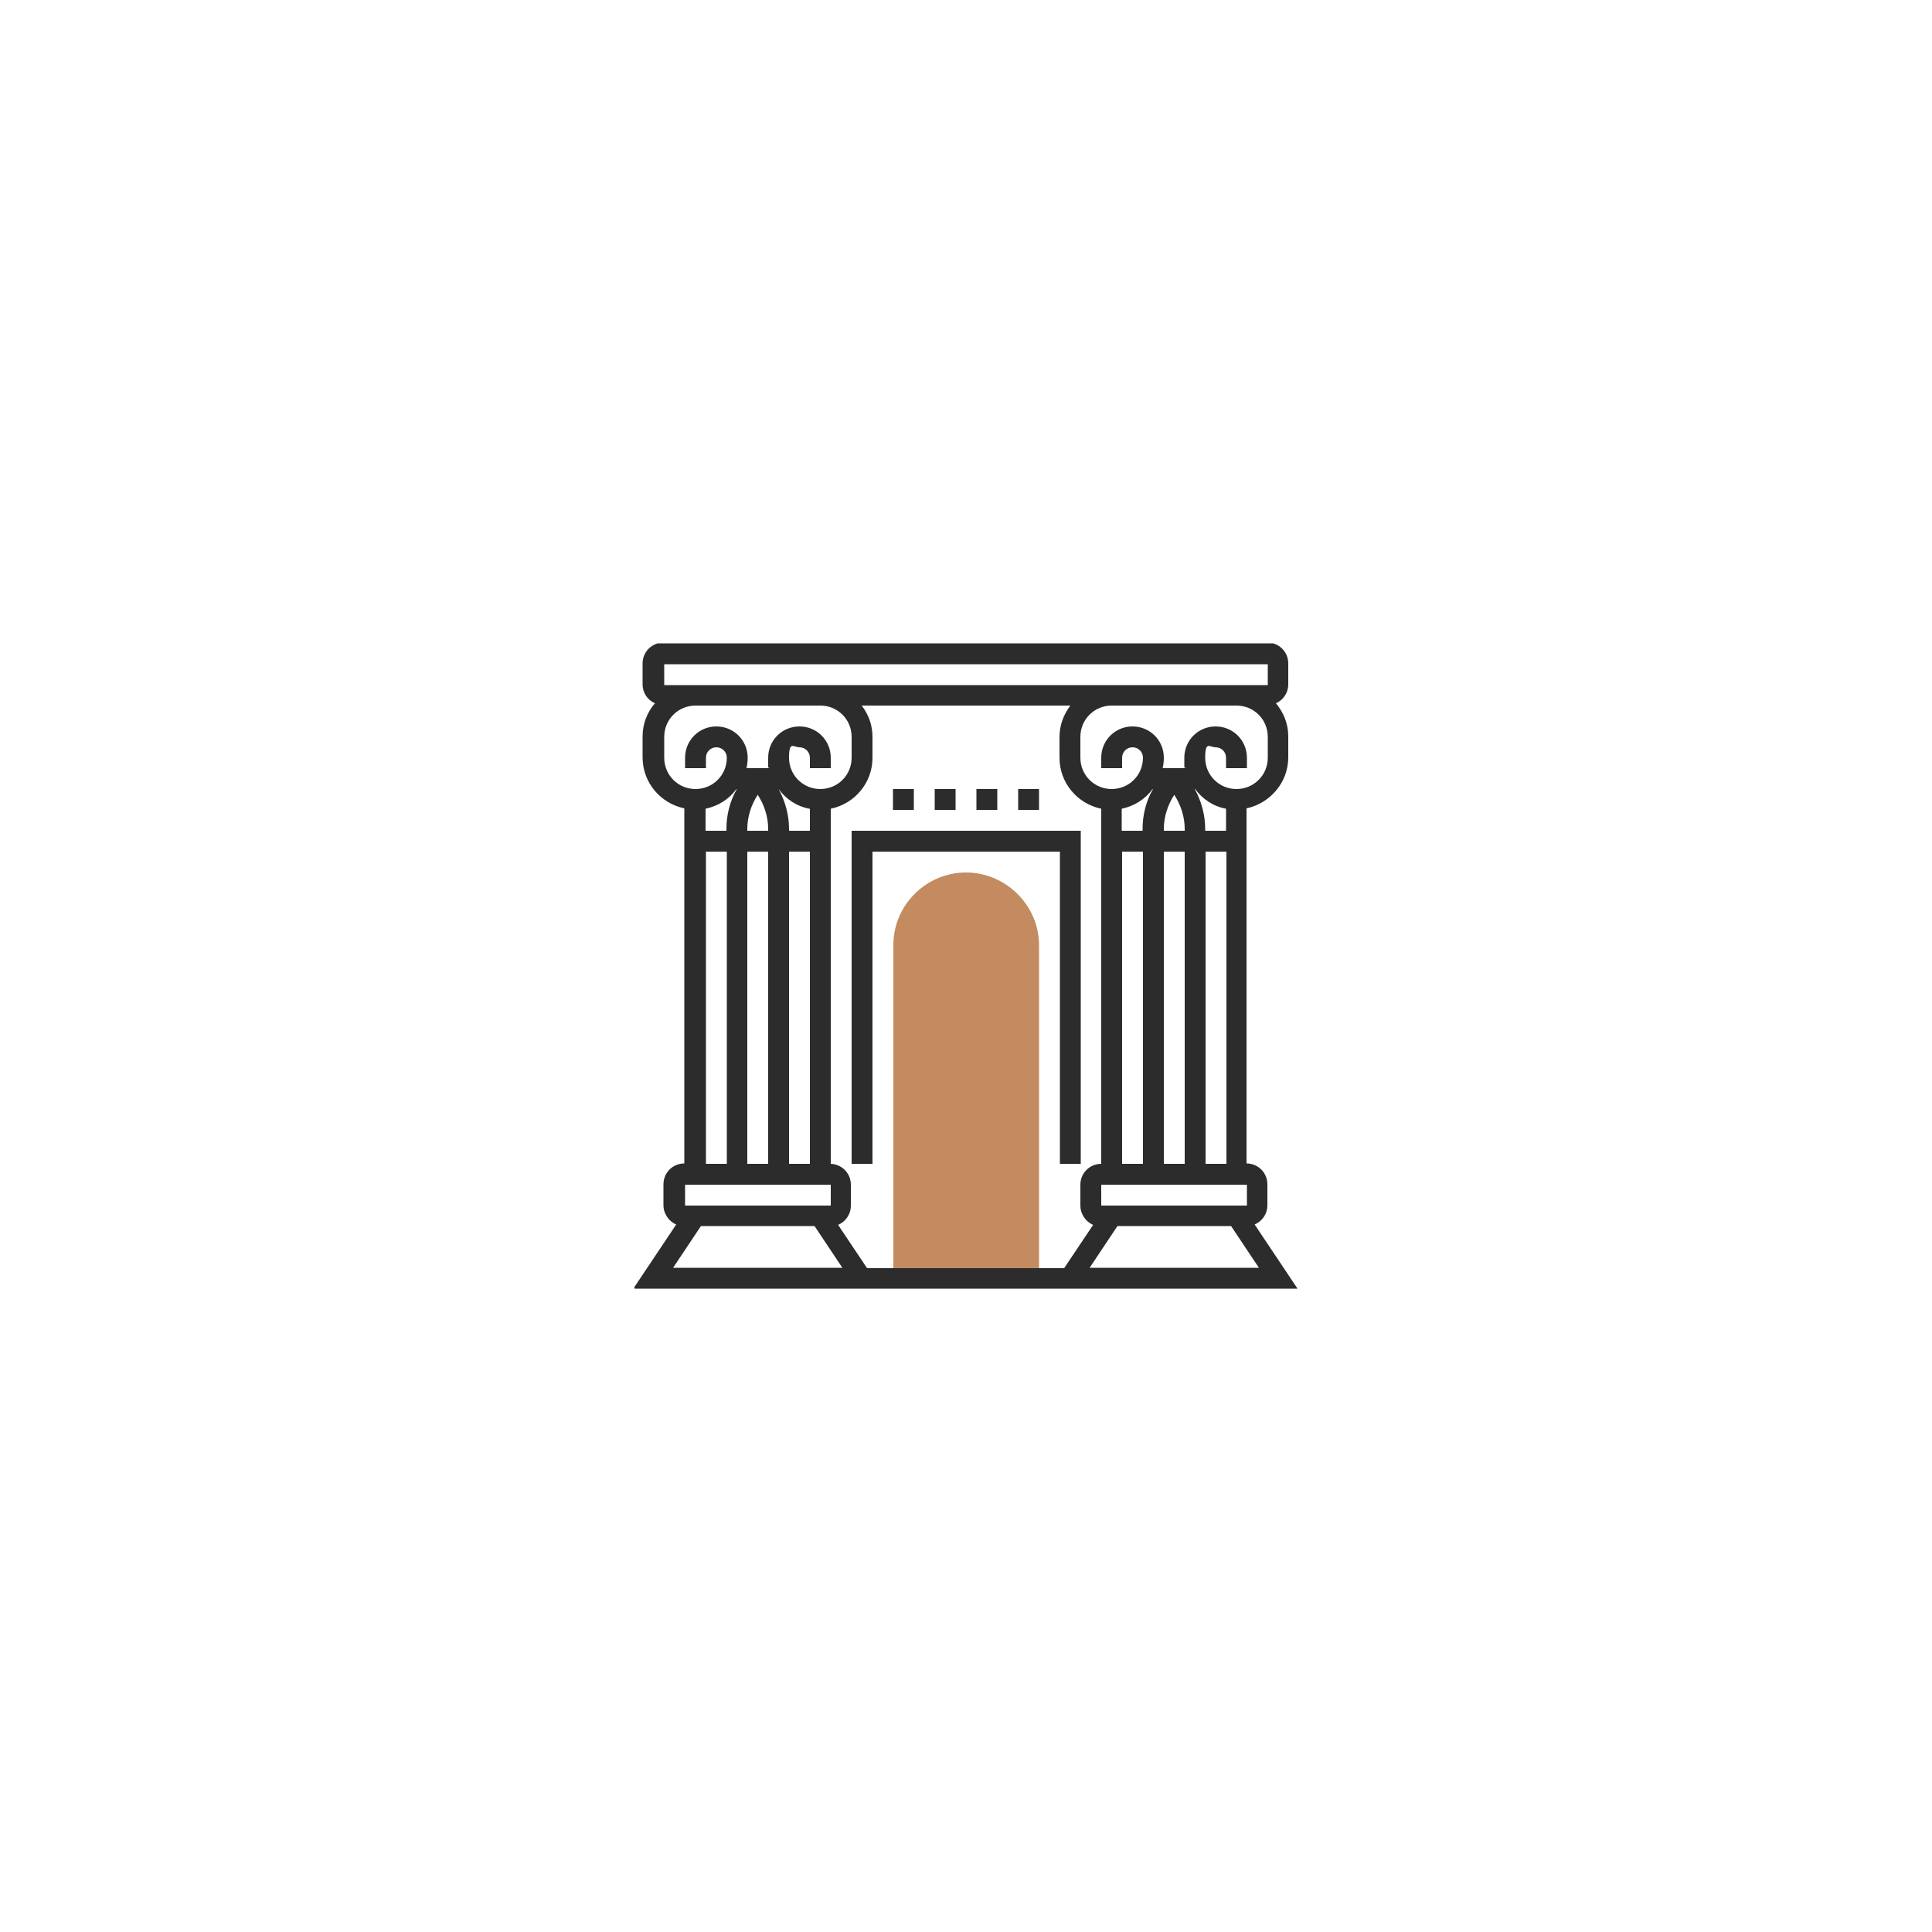<?xml version="1.0" encoding="UTF-8"?>
<svg id="Layer_1" xmlns="http://www.w3.org/2000/svg" xmlns:xlink="http://www.w3.org/1999/xlink" version="1.1" viewBox="0 0 500 500">
  <!-- Generator: Adobe Illustrator 29.4.0, SVG Export Plug-In . SVG Version: 2.1.0 Build 152)  -->
  <defs>
    <style>
      .st0 {
        fill: none;
      }

      .st1 {
        fill: #2c2c2c;
      }

      .st2 {
        fill: #c38b5f;
      }

      .st3 {
        clip-path: url(#clippath);
      }
    </style>
    <clipPath id="clippath">
      <rect class="st0" x="164.2" y="166.5" width="171.6" height="167"/>
    </clipPath>
  </defs>
  <path class="st2" d="M268.9,330.8h-37.7v-86.2c0-10.4,8.5-18.8,18.8-18.8s18.9,8.5,18.9,18.8v86.2"/>
  <g class="st3">
    <path class="st1" d="M177.3,306.6h37.7v5.4h-37.7s0-5.4,0-5.4ZM182.7,220.4h5.4v80.8h-5.4v-80.8ZM171.9,196.1v-5.4c0-4.5,3.6-8.1,8.1-8.1h32.3c4.5,0,8.1,3.6,8.1,8.1v5.4c0,4.5-3.6,8.1-8.1,8.1s-8.1-3.6-8.1-8.1,1.2-2.7,2.7-2.7,2.7,1.2,2.7,2.7v2.7h5.4v-2.7c0-4.5-3.6-8.1-8.1-8.1s-8.1,3.6-8.1,8.1,0,1.8.3,2.7h-5.9c.2-.9.3-1.8.3-2.7,0-4.5-3.6-8.1-8.1-8.1s-8.1,3.6-8.1,8.1v2.7h5.4v-2.7c0-1.5,1.2-2.7,2.7-2.7s2.7,1.2,2.7,2.7c0,4.5-3.6,8.1-8.1,8.1s-8.1-3.6-8.1-8.1h0ZM171.9,171.9h156.2v5.4h-156.2v-5.4ZM328.1,196.1c0,4.5-3.6,8.1-8.1,8.1s-8.1-3.6-8.1-8.1,1.2-2.7,2.7-2.7,2.7,1.2,2.7,2.7v2.7h5.4v-2.7c0-4.5-3.6-8.1-8.1-8.1s-8.1,3.6-8.1,8.1,0,1.8.3,2.7h-5.9c.2-.9.3-1.8.3-2.7,0-4.5-3.6-8.1-8.1-8.1s-8.1,3.6-8.1,8.1v2.7h5.4v-2.7c0-1.5,1.2-2.7,2.7-2.7s2.7,1.2,2.7,2.7c0,4.5-3.6,8.1-8.1,8.1s-8.1-3.6-8.1-8.1v-5.4c0-4.5,3.6-8.1,8.1-8.1h32.3c4.5,0,8.1,3.6,8.1,8.1v5.4h0ZM312,301.2v-80.8h5.4v80.8h-5.4ZM322.7,312h-37.7v-5.4h37.7v5.4h0ZM282,328.1l7.2-10.8h29.4l7.2,10.8h-43.8ZM301.2,215v-.5c0-3.1,1-6.2,2.7-8.8,1.7,2.6,2.7,5.7,2.7,8.8v.5h-5.4ZM290.4,220.4h5.4v80.8h-5.4s0-80.8,0-80.8ZM301.2,301.2v-80.8h5.4v80.8h-5.4ZM317.3,209.3v5.7h-5.4v-.5c0-3.6-1-7.2-2.7-10.3h.1c1.9,2.6,4.7,4.5,8,5.1ZM298.4,204.2h0c-1.8,3.1-2.7,6.7-2.7,10.3v.5h-5.4v-5.7c3.3-.7,6.1-2.5,8-5.1ZM204.2,220.4h5.4v80.8h-5.4v-80.8ZM198.8,220.4v80.8h-5.4v-80.8h5.4ZM193.4,214.5c0-3.1,1-6.2,2.7-8.8,1.7,2.6,2.7,5.7,2.7,8.8v.5h-5.4v-.5h0ZM209.6,209.3v5.7h-5.4v-.5c0-3.6-1-7.2-2.7-10.3h0c1.9,2.6,4.7,4.5,8,5.1ZM190.7,204.2h0c-1.8,3.1-2.7,6.7-2.7,10.3v.5h-5.4v-5.7c3.3-.7,6.1-2.5,8-5.1ZM215,301.2v-91.9c6.2-1.3,10.8-6.7,10.8-13.2v-5.4c0-3-1-5.8-2.8-8.1h54c-1.7,2.3-2.8,5-2.8,8.1v5.4c0,6.5,4.6,11.9,10.8,13.2v91.9c-3,0-5.4,2.4-5.4,5.4v5.4c0,2.2,1.4,4.2,3.3,5l-7.5,11.2h-51l-7.5-11.2c1.9-.8,3.3-2.7,3.3-5v-5.4c0-3-2.4-5.4-5.4-5.4ZM210.8,317.3l7.2,10.8h-43.8l7.2-10.8s29.4,0,29.4,0ZM335.8,333.5l-11.1-16.6c1.9-.8,3.3-2.7,3.3-5v-5.4c0-3-2.4-5.4-5.4-5.4v-91.9c6.1-1.3,10.8-6.7,10.8-13.2v-5.4c0-3.3-1.2-6.2-3.2-8.6,1.9-.8,3.2-2.7,3.2-4.9v-5.4c0-3-2.4-5.4-5.4-5.4h-156.3c-3,0-5.4,2.4-5.4,5.4v5.4c0,2.2,1.3,4.1,3.2,4.9-2,2.3-3.2,5.3-3.2,8.6v5.4c0,6.5,4.6,11.9,10.8,13.2v91.9c-3,0-5.4,2.4-5.4,5.4v5.4c0,2.2,1.4,4.2,3.3,5l-11.1,16.6h171.7"/>
  </g>
  <path class="st1" d="M225.8,220.4h48.5v80.8h5.4v-86.2h-59.3v86.2h5.4v-80.8"/>
  <path class="st1" d="M247.3,204.2h-5.4v5.4h5.4v-5.4"/>
  <path class="st1" d="M258.1,204.2h-5.4v5.4h5.4v-5.4"/>
  <path class="st1" d="M236.5,204.2h-5.4v5.4h5.4v-5.4"/>
  <path class="st1" d="M268.9,204.2h-5.4v5.4h5.4v-5.4"/>
</svg>